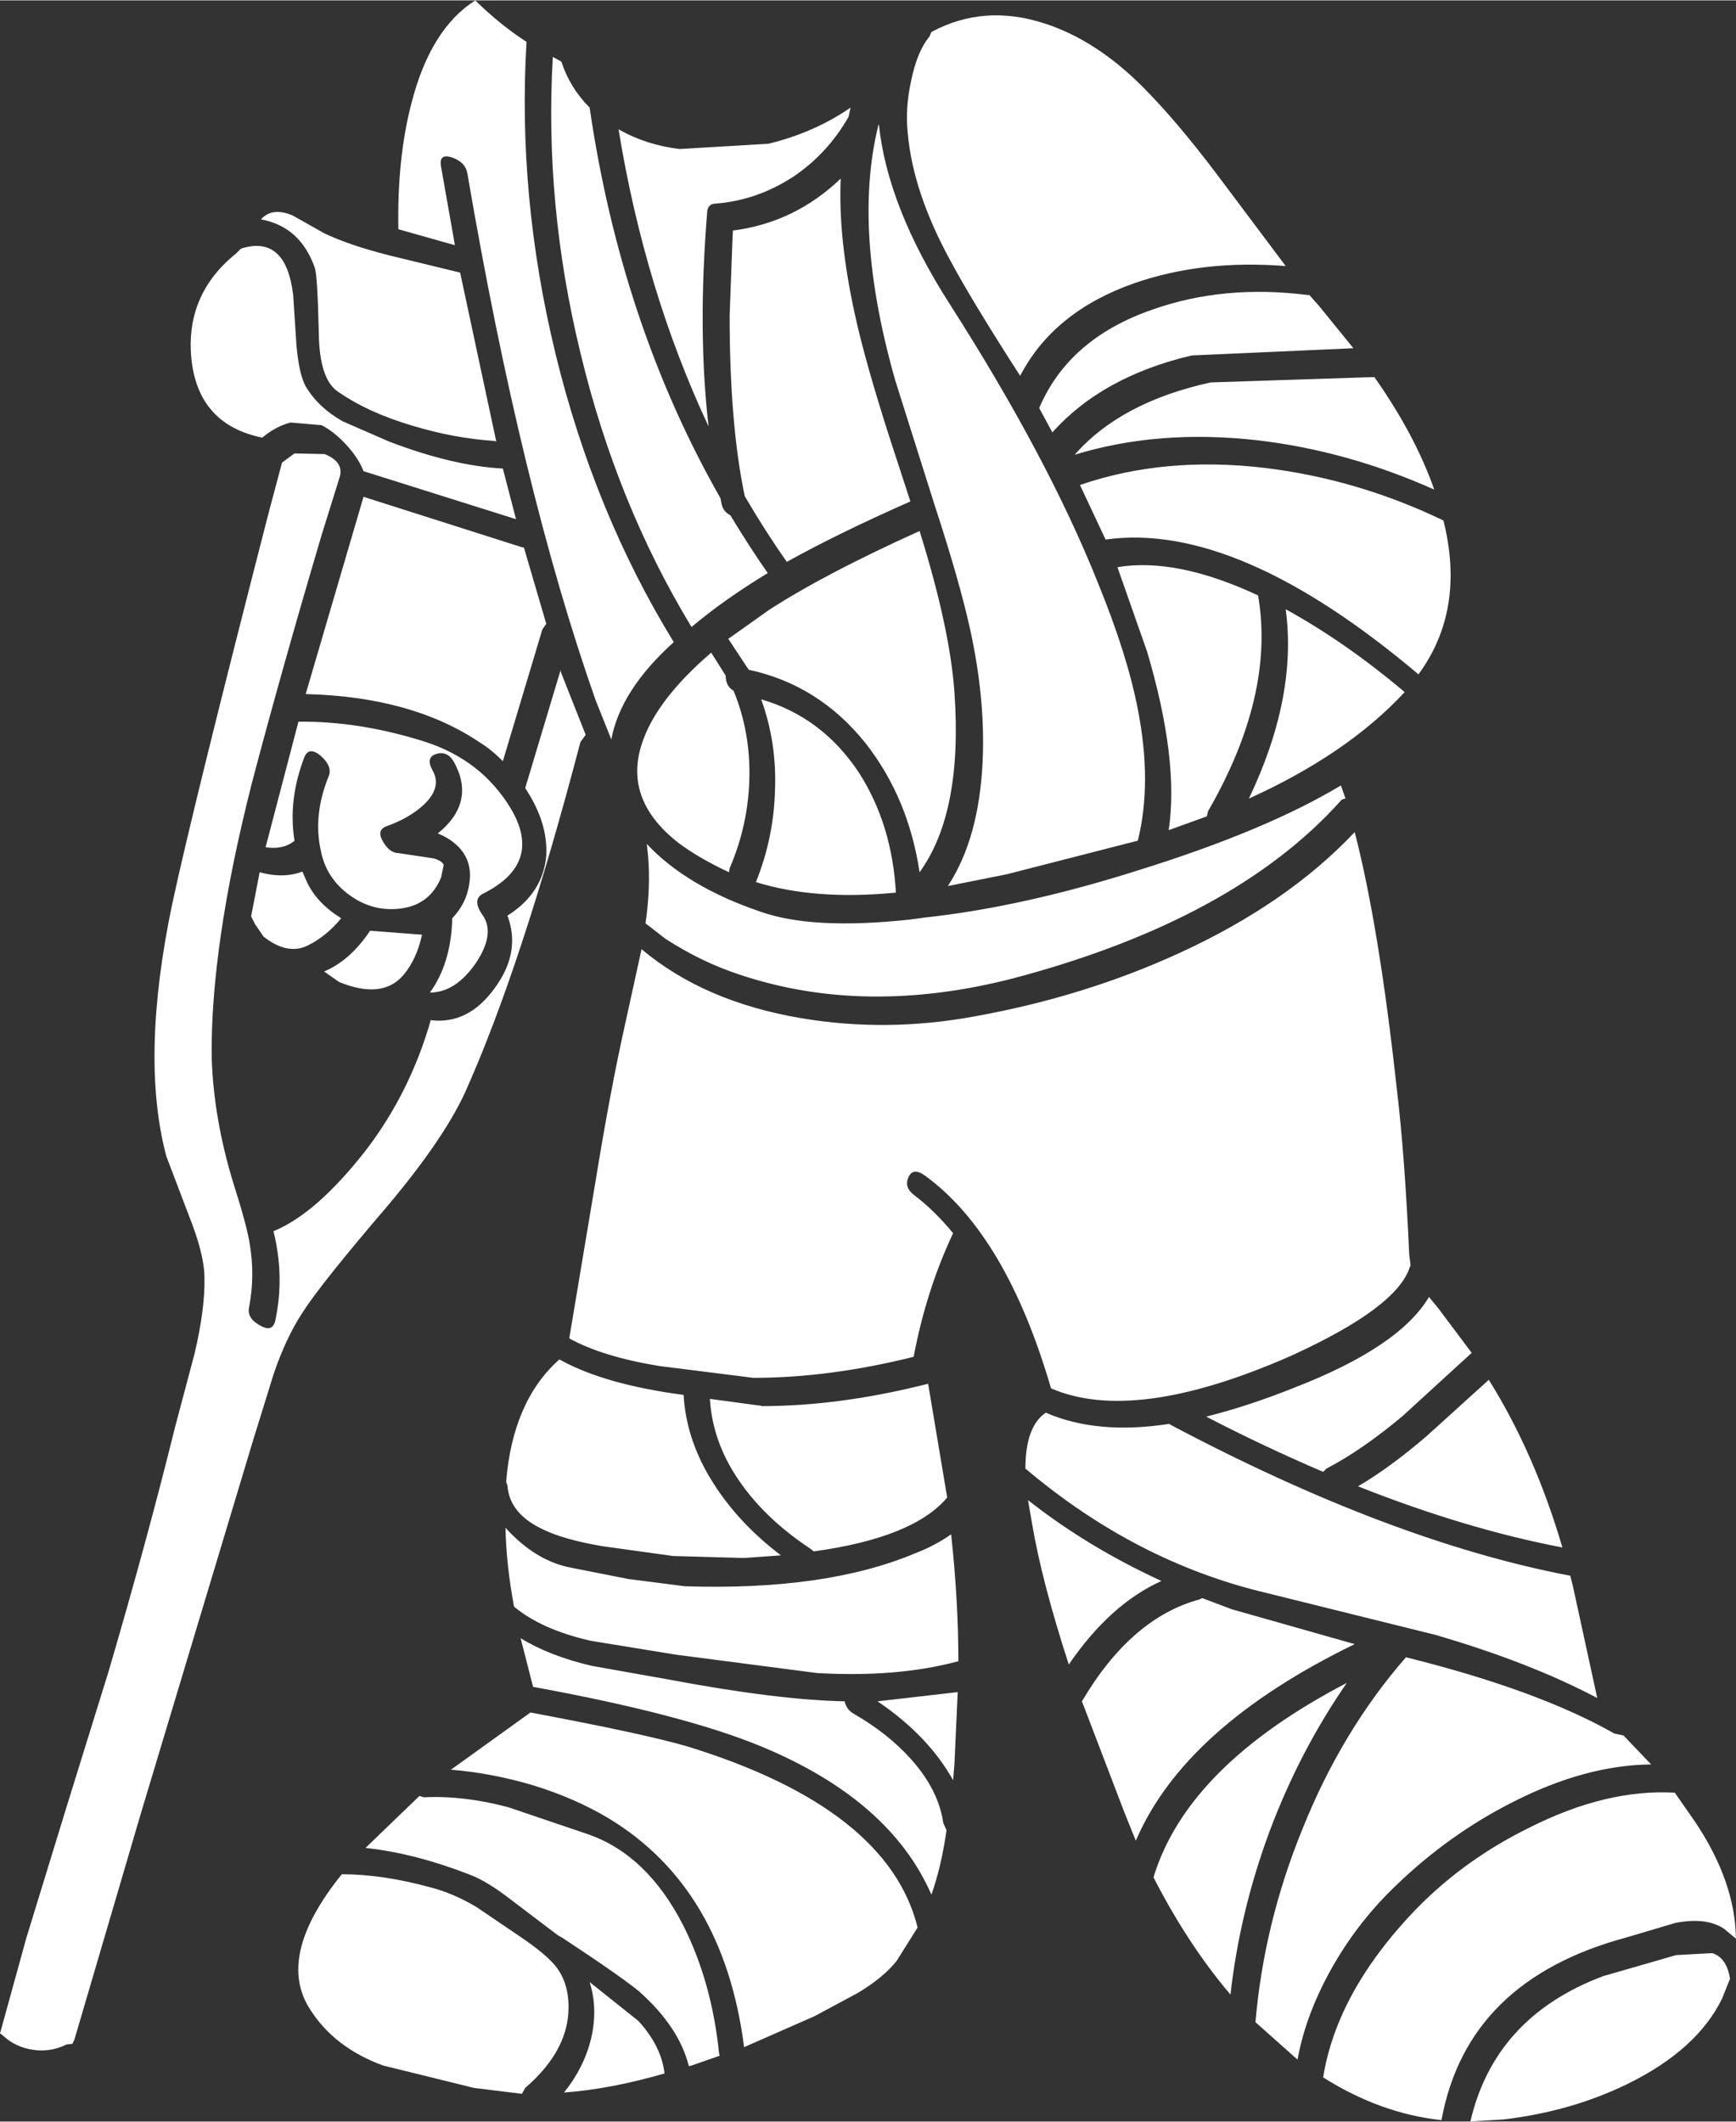 <?xml version='1.0' encoding='UTF-8'?>
<svg xmlns:xlink="http://www.w3.org/1999/xlink" xmlns="http://www.w3.org/2000/svg" version="1.1" width="419px" height="512px" viewBox="-104.361 -99.035 419.152 511.998"><rect x="-104.361" y="-99.035" width="419.152" height="511.998" fill="#333333" stroke="none"/><defs><g id="c1"><path fill="#ffffff" stroke="none" d="M21.05 -35.45 Q20.85 -37.35 21.3 -39.4 21.75 -41.65 22.7 -42.8 L22.85 -43.15 Q26.85 -45.3 31.45 -43.8 35.35 -42.55 38.9 -39.0 41.45 -36.45 44.55 -32.35 L49.8 -25.35 Q43.5 -25.85 38.3 -24.05 32.15 -21.9 29.6 -17.0 25.9 -22.75 24.3 -25.75 21.45 -30.95 21.05 -35.45 M5.8 -29.55 Q5.05 -20.4 5.9 -13.15 1.05 -23.5 -0.95 -35.75 1.15 -34.55 3.7 -34.25 L10.45 -34.65 Q13.95 -35.5 16.7 -37.4 L16.55 -36.7 Q14.95 -33.9 12.35 -32.15 9.6 -30.35 6.45 -30.1 5.9 -30.1 5.8 -29.55 M7.75 -28.05 Q12.45 -28.65 15.95 -32.0 15.75 -27.55 17.0 -21.8 17.8 -18.1 19.7 -12.2 L21.25 -7.45 Q15.6 -4.95 11.85 -2.85 10.2 -5.2 8.65 -7.85 7.5 -13.3 7.5 -21.6 L7.7 -26.95 7.75 -28.05 M18.85 -36.15 Q19.5 -29.85 24.25 -22.45 31.7 -10.8 35.5 -1.3 37.75 4.2 38.55 8.35 39.65 13.95 38.55 18.35 L28.6 20.9 24.1 21.8 Q26.5 18.15 26.75 12.2 26.95 7.55 25.8 2.3 25.0 -1.35 23.1 -7.15 L20.1 -16.65 Q16.85 -28.05 18.8 -36.0 L18.85 -36.15 M6.9 -7.2 Q7.05 -6.65 7.55 -6.4 9.1 -3.85 10.4 -2.0 7.1 0.0 4.6 2.1 -1.1 -7.3 -3.85 -18.75 -6.6 -30.05 -5.95 -41.25 L-5.3 -40.9 Q-4.65 -38.9 -3.15 -37.4 -0.75 -20.95 6.8 -7.7 L6.9 -7.2 M34.15 -8.7 Q40.55 -10.9 48.2 -10.0 55.25 -9.15 61.8 -6.0 63.5 0.8 59.9 5.7 46.1 -5.95 36.1 -4.55 L34.15 -8.7 M31.05 -14.55 Q33.3 -19.85 39.7 -22.05 45.1 -23.95 51.45 -23.15 L51.6 -23.15 52.35 -22.3 54.95 -19.1 42.65 -18.55 Q35.85 -16.95 32.05 -12.7 L31.05 -14.55 M56.3 -16.9 L56.55 -16.9 Q59.65 -12.5 61.1 -8.35 54.5 -11.3 47.65 -12.1 40.1 -12.95 33.75 -11.0 37.25 -15.0 44.1 -16.5 L56.3 -16.9 M47.7 -0.3 Q49.0 7.25 43.9 16.1 L43.8 16.5 40.9 17.55 Q41.7 12.2 39.25 3.95 L37.0 -2.45 Q41.5 -3.2 47.7 -0.3 M58.85 7.05 Q54.5 11.75 47.0 15.15 50.7 7.4 49.8 0.75 54.35 3.25 58.85 7.05 M54.35 15.15 Q54.15 15.15 54.0 15.3 45.9 24.35 29.15 28.8 17.75 31.75 8.15 28.5 5.3 27.55 2.6 25.8 L1.25 24.75 1.1 24.65 Q1.5 21.9 1.3 19.55 L1.2 18.6 Q4.25 21.85 9.85 23.75 13.8 25.15 21.2 24.35 L21.95 24.25 22.3 24.2 Q29.8 23.4 38.75 20.55 48.35 17.55 54.0 14.15 L54.35 15.15 M58.25 37.2 Q58.85 42.15 59.2 49.85 L59.3 50.65 59.25 50.75 Q58.3 53.85 50.15 57.55 38.3 62.75 31.95 60.0 28.55 48.35 22.4 43.85 21.45 43.15 21.1 43.95 20.75 44.75 21.6 45.35 23.1 46.5 24.5 48.2 22.45 52.55 21.5 57.6 15.1 59.2 9.3 59.2 L2.15 58.3 Q-2.15 57.6 -4.7 56.2 L-2.7 44.25 Q-1.55 37.2 -0.45 32.3 L0.8 26.6 Q5.55 30.6 12.95 31.85 19.5 32.95 26.2 31.7 34.5 30.2 41.7 26.9 49.9 23.15 55.05 17.7 56.9 24.85 58.25 37.2 M21.95 20.75 Q21.1 15.1 17.85 10.95 14.3 6.5 8.95 5.35 L7.4 3.0 10.5 0.8 Q14.75 -1.95 21.95 -5.2 24.25 2.15 24.6 7.05 25.25 16.2 21.95 20.75 M7.8 6.95 Q9.1 10.1 9.0 13.7 8.9 17.2 7.5 20.45 L7.45 20.75 Q5.2 19.7 3.65 18.55 -0.55 15.3 0.8 11.05 1.85 7.7 6.1 4.05 L7.2 5.8 Q7.2 6.6 7.8 6.95 M20.15 22.3 Q14.0 22.9 9.5 21.5 10.85 18.15 10.95 14.55 11.1 10.9 9.9 7.6 14.55 8.95 17.35 13.2 19.85 17.1 20.15 22.3 M24.05 68.3 Q21.5 71.35 13.9 72.4 L13.65 72.2 Q10.4 70.05 8.45 67.35 6.2 64.25 6.0 60.8 L9.7 61.3 9.8 61.3 9.95 61.35 Q15.9 61.35 22.6 59.65 L24.05 68.3 M24.35 71.1 Q24.9 76.15 24.9 80.75 20.3 82.0 14.15 81.65 L3.4 80.25 -3.05 79.2 Q-6.8 78.35 -8.9 76.6 -9.5 73.35 -9.55 70.6 -7.25 73.15 -4.5 73.65 L-0.2 74.5 4.1 75.05 Q14.8 75.4 21.6 72.55 23.15 71.95 24.35 71.1 M30.2 68.5 Q34.7 72.05 40.35 74.65 36.45 76.4 33.3 81.0 31.25 74.7 30.5 70.25 L30.2 68.5 M31.55 61.85 Q35.45 63.55 40.95 62.7 L41.0 62.75 Q57.8 71.65 71.45 74.25 L71.65 75.05 73.5 83.55 Q68.4 80.85 61.2 78.75 L48.3 75.55 Q38.4 73.2 30.0 66.1 30.0 62.9 31.55 61.85 M3.2 72.75 L-2.2 72.0 Q-5.1 71.5 -6.65 70.75 -9.25 69.55 -9.4 67.4 L-9.5 67.1 Q-9.0 60.95 -5.45 57.8 -2.05 59.7 4.0 60.5 4.2 64.05 6.35 67.35 8.25 70.3 11.4 72.7 L8.6 72.9 3.2 72.75 M16.25 83.8 Q16.4 84.45 16.95 84.75 19.55 86.25 21.3 88.2 23.4 90.55 23.75 93.05 L24.0 93.6 Q23.6 96.4 22.85 98.5 19.7 91.3 9.95 87.25 4.05 84.8 -7.45 82.7 L-8.4 79.0 Q-6.2 80.35 -3.0 81.1 L2.9 82.15 Q11.15 83.7 16.25 83.8 M24.5 89.8 Q22.6 86.4 18.75 83.8 L24.85 83.1 24.6 88.6 24.5 89.8 M39.8 97.0 Q42.45 88.65 54.45 82.4 50.85 87.6 48.55 93.75 46.3 99.85 45.6 106.1 42.4 102.35 39.75 97.2 L39.8 97.0 M37.55 92.3 L34.3 83.8 Q38.05 77.45 43.25 76.05 L43.45 75.95 45.7 76.8 55.05 79.45 Q42.1 85.75 38.4 94.4 L37.55 92.3 M70.85 72.1 Q63.5 70.7 55.3 67.45 57.7 66.05 60.5 63.65 L65.25 59.35 Q68.75 64.95 70.85 72.1 M63.95 57.3 L58.7 62.1 Q55.6 64.7 52.9 66.1 L52.65 66.35 Q48.2 64.45 43.75 62.15 46.95 61.35 50.45 59.95 58.45 56.85 60.7 53.05 L61.4 53.9 63.95 57.3 M58.95 80.45 Q69.0 82.95 74.8 86.25 L75.5 86.4 77.6 88.6 Q72.6 88.65 67.1 91.45 62.25 93.9 58.25 97.75 55.45 100.4 53.5 103.75 51.35 107.45 50.7 111.05 L47.5 108.2 Q48.15 100.65 51.1 93.45 54.1 86.0 58.95 80.45 M79.4 90.75 L80.9 92.9 Q84.0 97.5 84.05 101.85 L83.15 101.1 Q81.8 100.2 79.45 100.65 L75.75 101.75 Q63.6 105.0 61.65 115.65 57.0 115.15 52.65 112.4 53.65 106.15 59.2 100.15 63.05 96.0 68.35 93.4 74.2 90.45 79.4 90.75 M79.5 103.1 L82.25 102.95 Q83.35 103.3 83.6 104.9 L83.0 106.4 Q81.1 110.3 75.8 112.9 71.5 115.0 66.35 115.6 L63.85 115.75 Q65.7 107.8 73.95 104.7 L79.5 103.1 M17.3 105.95 L13.95 107.75 8.6 110.1 Q7.05 98.0 -1.7 92.7 -4.2 91.2 -7.4 90.2 -10.6 89.25 -13.7 89.0 L-7.65 84.65 Q1.15 86.3 4.35 87.25 19.55 91.95 21.8 101.0 L20.2 103.55 Q19.2 104.8 17.3 105.95 M6.7 110.6 L6.75 110.75 4.6 111.5 4.4 111.55 Q3.65 108.55 0.6 105.85 -0.8 104.7 -5.2 101.8 L-5.55 101.6 -6.15 101.15 -9.05 98.95 Q-10.85 97.55 -12.1 97.05 -16.4 95.35 -20.2 94.95 L-16.1 91.0 -15.75 91.1 Q-12.75 90.95 -9.35 91.85 L-3.3 93.9 Q1.2 95.45 3.95 100.8 6.15 105.15 6.7 110.6 M2.55 112.1 Q-1.6 113.3 -5.1 113.55 -3.6 111.7 -3.05 109.5 -2.5 107.2 -3.15 105.15 L0.55 108.1 Q2.3 110.0 2.55 112.1 M-11.85 -45.55 Q-9.9 -43.65 -7.95 -42.4 -8.65 -30.65 -5.75 -18.7 -2.8 -6.6 3.25 3.25 -0.8 6.9 -1.5 10.65 L-2.7 7.65 Q-8.35 -8.4 -12.45 -32.4 -12.6 -33.25 -13.6 -33.6 -14.65 -33.95 -14.45 -32.9 L-13.4 -26.95 -13.45 -26.95 -17.7 -28.15 Q-17.8 -33.55 -16.7 -37.75 -15.25 -43.4 -11.85 -45.55 M-13.0 -24.85 L-10.25 -12.0 -10.4 -12.05 Q-13.45 -12.25 -16.6 -13.2 -20.0 -14.2 -22.3 -15.8 -23.7 -16.75 -23.75 -20.2 -23.85 -24.6 -24.05 -25.2 -25.15 -28.35 -28.15 -28.9 -27.3 -29.85 -25.75 -29.2 L-23.35 -27.85 Q-21.5 -26.95 -18.35 -26.15 L-13.2 -24.9 -13.0 -24.85 M-29.6 -26.7 Q-26.25 -27.7 -25.7 -23.15 L-25.45 -19.3 Q-25.25 -17.1 -24.75 -16.2 -23.8 -14.6 -21.95 -13.55 L-18.4 -12.0 Q-13.55 -10.15 -9.75 -9.95 L-8.75 -6.1 -20.35 -9.75 Q-20.75 -10.8 -21.75 -11.85 -22.65 -12.8 -23.55 -13.25 L-25.9 -13.45 Q-27.05 -13.15 -28.05 -12.3 -32.95 -13.3 -33.45 -18.35 -33.9 -23.2 -30.05 -26.3 L-29.7 -26.65 -29.6 -26.7 M-23.55 -4.85 Q-26.7 5.8 -28.85 14.0 -32.0 26.4 -31.9 34.85 -31.75 39.5 -30.25 44.4 -29.2 47.7 -29.0 49.05 -28.6 51.45 -29.05 53.8 -29.25 54.65 -28.25 55.2 -27.25 55.8 -27.05 54.8 -26.35 51.45 -27.2 48.05 -23.9 46.7 -20.1 41.8 -16.8 37.45 -15.25 32.05 L-15.25 32.0 Q-12.4 32.35 -10.4 29.6 -8.35 26.85 -9.4 24.05 -6.7 22.35 -6.45 19.5 -6.3 17.0 -8.05 14.35 L-5.35 5.35 -5.35 5.5 -3.45 10.3 -3.85 10.85 Q-8.35 28.0 -12.65 37.55 -14.3 41.1 -18.5 46.1 -23.6 52.05 -25.0 54.25 -26.25 56.15 -27.2 58.95 L-28.75 63.95 -37.25 92.2 -42.35 109.55 -42.5 109.85 -42.95 109.9 Q-44.15 110.5 -45.5 110.3 -46.85 110.1 -47.8 109.2 L-48.0 109.05 -46.0 101.8 -42.9 91.7 -39.75 81.55 Q-36.8 71.5 -34.7 63.0 L-33.2 57.35 Q-32.4 53.95 -32.45 51.6 -32.45 49.85 -33.6 46.95 L-35.35 42.35 Q-37.35 34.85 -34.9 23.15 -33.25 15.5 -27.55 -6.65 L-26.55 -10.4 -25.6 -11.1 -23.3 -11.05 Q-21.85 -10.45 -22.15 -9.35 L-23.55 -4.85 M-8.15 -3.95 L-6.45 1.85 -6.75 2.3 -9.75 12.3 Q-10.65 11.4 -11.55 10.85 -16.7 7.4 -24.75 7.2 L-20.35 -7.8 -8.25 -3.95 -8.15 -3.95 M-13.45 12.4 Q-13.95 11.5 -14.8 11.75 -15.65 12.0 -15.1 13.0 -14.35 14.3 -15.8 15.65 -16.9 16.65 -18.6 17.25 -19.4 17.55 -18.85 18.45 -18.35 19.3 -17.65 19.3 L-15.0 19.7 Q-14.35 19.9 -14.25 20.2 L-14.45 21.15 Q-15.3 23.2 -17.45 23.5 -19.6 23.8 -21.4 22.5 -23.2 21.2 -23.6 19.1 -24.2 16.4 -23.0 13.45 -22.7 12.7 -23.6 11.9 -24.5 11.15 -24.85 12.0 -26.1 15.25 -25.6 18.35 L-25.65 18.4 Q-26.5 19.05 -27.8 18.85 L-25.3 9.3 Q-20.6 9.25 -15.6 10.85 -11.35 12.25 -9.15 15.9 -6.65 20.1 -11.3 22.4 -12.1 22.85 -11.3 24.0 -10.3 25.4 -11.8 27.65 -13.35 29.9 -15.3 29.9 -13.7 27.7 -13.6 24.3 L-13.6 24.25 Q-12.5 23.1 -12.3 21.6 -12.05 20.0 -13.05 18.9 -13.7 18.2 -14.7 17.8 -11.8 15.45 -13.45 12.4 M-28.9 24.1 L-28.25 20.75 Q-26.45 21.25 -25.0 20.7 L-24.65 21.5 Q-23.9 23.1 -22.05 24.25 -23.15 25.6 -24.55 26.3 -26.1 27.1 -27.95 25.65 L-28.6 24.7 -28.9 24.1 M-23.35 28.3 Q-21.35 27.45 -19.85 25.2 L-15.9 25.5 Q-16.3 27.35 -17.3 28.55 -18.9 30.45 -22.2 29.1 L-23.35 28.3 M-15.25 97.95 Q-13.5 98.4 -11.75 99.45 L-8.65 101.55 Q-6.4 103.05 -5.65 104.05 -4.55 105.55 -4.8 107.85 -5.15 110.7 -8.05 113.2 L-8.3 113.65 -11.95 113.2 -18.85 111.5 Q-22.55 110.15 -24.4 107.25 -27.05 103.2 -22.0 96.95 -18.9 96.95 -15.25 97.95"/></g></defs><g><g><use transform="matrix(3.174,0.0,0.0,3.174,48.0,45.55)" xlink:href="#c1"/></g></g></svg>